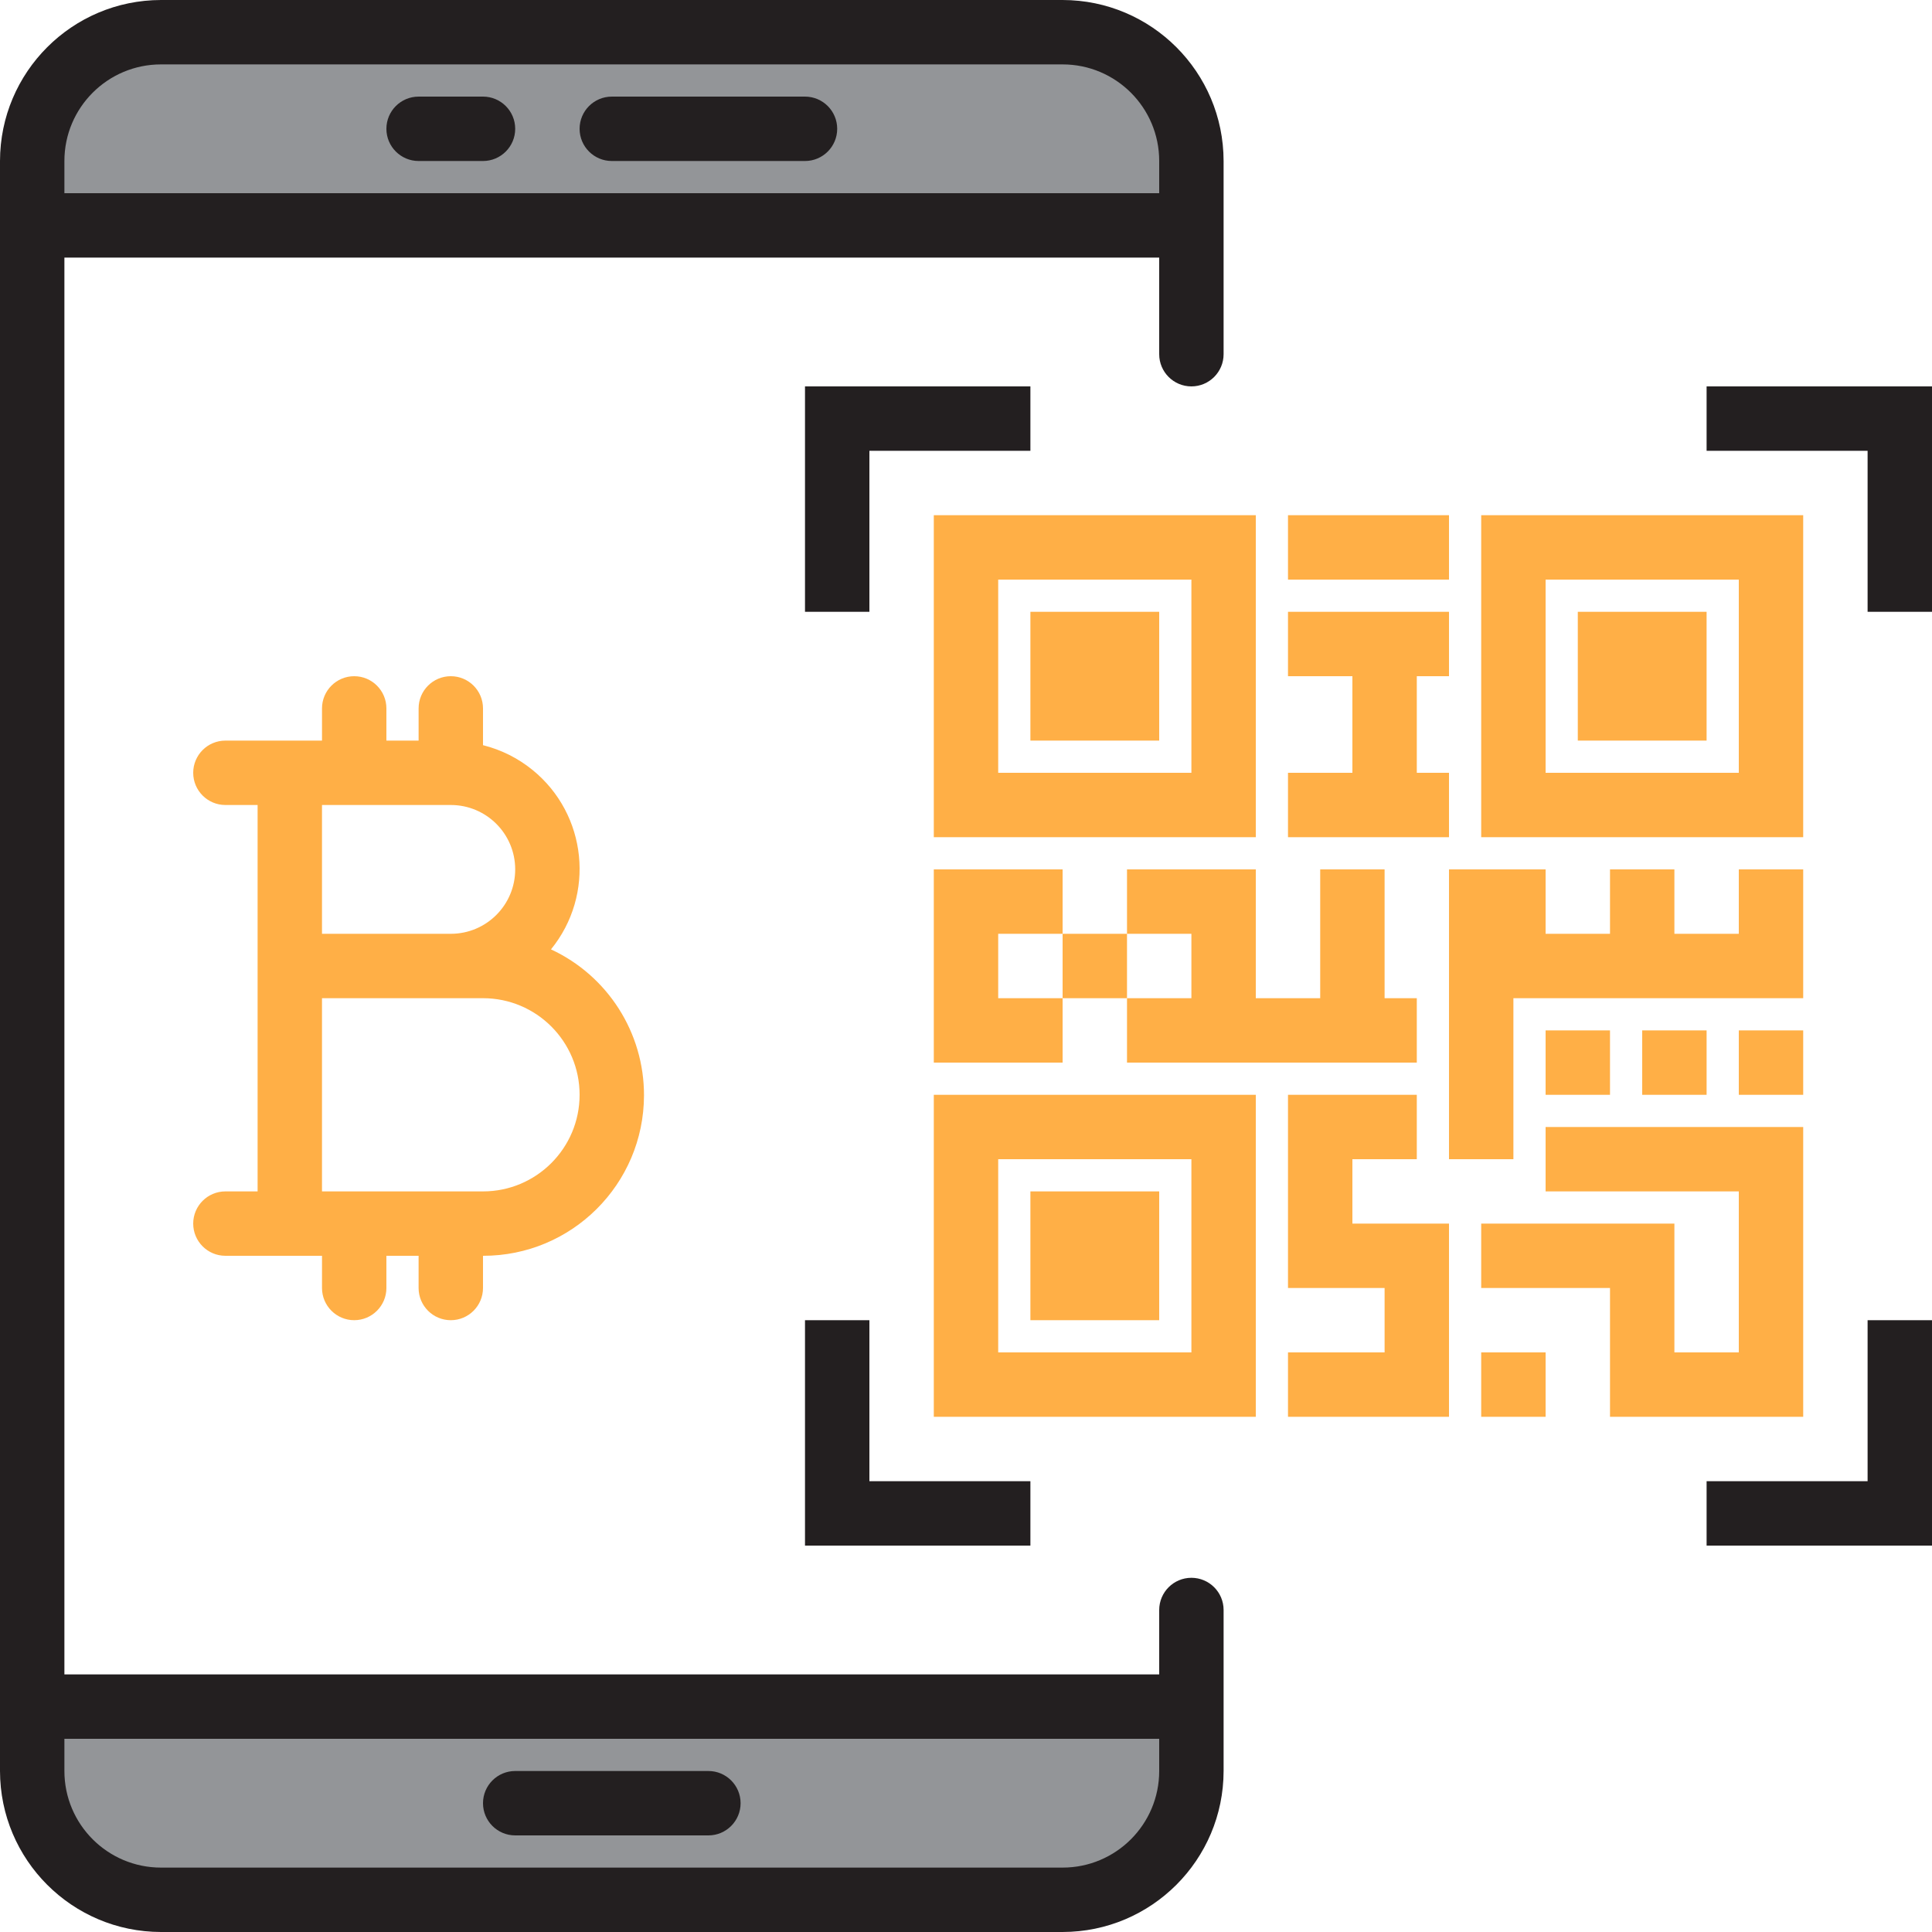 <?xml version="1.0" encoding="iso-8859-1"?>
<!-- Generator: Adobe Illustrator 19.0.0, SVG Export Plug-In . SVG Version: 6.00 Build 0)  -->
<svg version="1.1" id="Capa_1" xmlns="http://www.w3.org/2000/svg" xmlns:xlink="http://www.w3.org/1999/xlink" x="0px" y="0px"
	 viewBox="0 0 512 512" style="enable-background:new 0 0 512 512;" xml:space="preserve">
<g>
	<path style="fill:#939598;" d="M42.667,503.467H281.6c18.85,0,34.133-15.283,34.133-34.133v-17.067H8.533v17.067
		C8.533,488.184,23.817,503.467,42.667,503.467z"/>
	<path style="fill:#939598;" d="M315.733,42.667c0-18.85-15.283-34.133-34.133-34.133H42.667c-18.85,0-34.133,15.283-34.133,34.133
		v17.067h307.2V42.667z"/>
</g>
<g>
	<rect x="426.667" y="170.667" style="fill:#FFAF46;" width="17.067" height="17.067"/>
	<rect x="281.6" y="170.667" style="fill:#FFAF46;" width="17.067" height="17.067"/>
	<rect x="281.6" y="324.267" style="fill:#FFAF46;" width="17.067" height="17.067"/>
</g>
<g>
	<path style="fill:#231F20;" d="M281.6,0H42.667C19.115,0.026,0.026,19.115,0,42.667v426.667
		C0.026,492.885,19.115,511.974,42.667,512H281.6c23.552-0.026,42.641-19.115,42.667-42.667v-42.667c0-4.71-3.823-8.533-8.533-8.533
		c-4.71,0-8.533,3.823-8.533,8.533v17.067H17.067V68.267H307.2v25.6c0,4.71,3.823,8.533,8.533,8.533c4.71,0,8.533-3.823,8.533-8.533
		v-51.2C324.241,19.115,305.152,0.026,281.6,0z M307.2,460.8v8.533c0,14.14-11.46,25.6-25.6,25.6H42.667
		c-14.14,0-25.6-11.46-25.6-25.6V460.8H307.2z M17.067,51.2v-8.533c0-14.14,11.46-25.6,25.6-25.6H281.6
		c14.14,0,25.6,11.46,25.6,25.6V51.2H17.067z"/>
	<path style="fill:#231F20;" d="M187.733,486.4h-51.2c-4.71,0-8.533-3.823-8.533-8.533s3.823-8.533,8.533-8.533h51.2
		c4.71,0,8.533,3.823,8.533,8.533S192.444,486.4,187.733,486.4z"/>
	<polygon style="fill:#231F20;" points="230.4,162.133 213.333,162.133 213.333,102.4 273.067,102.4 273.067,119.467 230.4,119.467 
			"/>
	<polygon style="fill:#231F20;" points="512,162.133 494.933,162.133 494.933,119.467 452.267,119.467 452.267,102.4 512,102.4 	"/>
	<polygon style="fill:#231F20;" points="273.067,409.6 213.333,409.6 213.333,349.867 230.4,349.867 230.4,392.533 273.067,392.533 
			"/>
	<polygon style="fill:#231F20;" points="512,409.6 452.267,409.6 452.267,392.533 494.933,392.533 494.933,349.867 512,349.867 	"/>
	<path style="fill:#231F20;" d="M213.333,42.667h-51.2c-4.71,0-8.533-3.823-8.533-8.533s3.823-8.533,8.533-8.533h51.2
		c4.71,0,8.533,3.823,8.533,8.533S218.044,42.667,213.333,42.667z"/>
	<path style="fill:#231F20;" d="M128,42.667h-17.067c-4.71,0-8.533-3.823-8.533-8.533s3.823-8.533,8.533-8.533H128
		c4.71,0,8.533,3.823,8.533,8.533S132.71,42.667,128,42.667z"/>
</g>
<g>
	<path style="fill:#FFAF46;" d="M146.014,251.597c11.785-14.473,9.6-35.755-4.873-47.539c-3.849-3.132-8.329-5.376-13.141-6.579
		v-9.745c0-4.71-3.823-8.533-8.533-8.533c-4.71,0-8.533,3.823-8.533,8.533v8.533H102.4v-8.533c0-4.71-3.823-8.533-8.533-8.533
		c-4.71,0-8.533,3.823-8.533,8.533v8.533h-25.6c-4.71,0-8.533,3.823-8.533,8.533c0,4.71,3.823,8.533,8.533,8.533h8.533v102.4h-8.533
		c-4.71,0-8.533,3.823-8.533,8.533s3.823,8.533,8.533,8.533h25.6v8.533c0,4.71,3.823,8.533,8.533,8.533
		c4.71,0,8.533-3.823,8.533-8.533V332.8h8.533v8.533c0,4.71,3.823,8.533,8.533,8.533c4.71,0,8.533-3.823,8.533-8.533V332.8
		c23.518,0.043,42.615-18.978,42.667-42.496C170.701,273.698,161.075,258.586,146.014,251.597z M136.533,230.4
		c0,9.429-7.637,17.067-17.067,17.067H85.333v-34.133h34.133C128.896,213.333,136.533,220.971,136.533,230.4z M128,315.733H85.333
		v-51.2H128c14.14,0,25.6,11.46,25.6,25.6C153.6,304.273,142.14,315.733,128,315.733z"/>
	<path style="fill:#FFAF46;" d="M392.533,136.533v85.333h85.333v-85.333H392.533z M460.8,204.8h-51.2v-51.2h51.2V204.8z"/>
	<rect x="418.133" y="162.133" style="fill:#FFAF46;" width="34.133" height="34.133"/>
	<path style="fill:#FFAF46;" d="M332.8,136.533h-85.333v85.333H332.8V136.533z M315.733,204.8h-51.2v-51.2h51.2V204.8z"/>
	<rect x="273.067" y="162.133" style="fill:#FFAF46;" width="34.133" height="34.133"/>
	<path style="fill:#FFAF46;" d="M247.467,375.467H332.8v-85.333h-85.333V375.467z M264.533,307.2h51.2v51.2h-51.2V307.2z"/>
	<rect x="273.067" y="315.733" style="fill:#FFAF46;" width="34.133" height="34.133"/>
	<polygon style="fill:#FFAF46;" points="409.6,298.667 409.6,315.733 460.8,315.733 460.8,358.4 443.733,358.4 443.733,324.267 
		392.533,324.267 392.533,341.333 426.667,341.333 426.667,375.467 477.867,375.467 477.867,298.667 	"/>
	<polygon style="fill:#FFAF46;" points="281.6,264.533 264.533,264.533 264.533,247.467 281.6,247.467 281.6,230.4 247.467,230.4 
		247.467,281.6 281.6,281.6 	"/>
	<polygon style="fill:#FFAF46;" points="358.4,307.2 375.467,307.2 375.467,290.133 341.333,290.133 341.333,341.333 
		366.933,341.333 366.933,358.4 341.333,358.4 341.333,375.467 384,375.467 384,324.267 358.4,324.267 	"/>
	<rect x="392.533" y="358.4" style="fill:#FFAF46;" width="17.067" height="17.067"/>
	<rect x="409.6" y="273.067" style="fill:#FFAF46;" width="17.067" height="17.067"/>
	<rect x="460.8" y="273.067" style="fill:#FFAF46;" width="17.067" height="17.067"/>
	<rect x="435.2" y="273.067" style="fill:#FFAF46;" width="17.067" height="17.067"/>
	<polygon style="fill:#FFAF46;" points="460.8,247.467 443.733,247.467 443.733,230.4 426.667,230.4 426.667,247.467 409.6,247.467 
		409.6,230.4 384,230.4 384,247.467 384,307.2 401.067,307.2 401.067,264.533 477.867,264.533 477.867,230.4 460.8,230.4 	"/>
	<rect x="341.333" y="136.533" style="fill:#FFAF46;" width="42.667" height="17.067"/>
	<polygon style="fill:#FFAF46;" points="315.733,264.533 298.667,264.533 298.667,281.6 375.467,281.6 375.467,264.533 
		366.933,264.533 366.933,230.4 349.867,230.4 349.867,264.533 332.8,264.533 332.8,230.4 298.667,230.4 298.667,247.467 
		315.733,247.467 	"/>
	<rect x="281.6" y="247.467" style="fill:#FFAF46;" width="17.067" height="17.067"/>
	<polygon style="fill:#FFAF46;" points="384,221.867 384,204.8 375.467,204.8 375.467,179.2 384,179.2 384,162.133 341.333,162.133 
		341.333,179.2 358.4,179.2 358.4,204.8 341.333,204.8 341.333,221.867 	"/>
</g>
<g>
</g>
<g>
</g>
<g>
</g>
<g>
</g>
<g>
</g>
<g>
</g>
<g>
</g>
<g>
</g>
<g>
</g>
<g>
</g>
<g>
</g>
<g>
</g>
<g>
</g>
<g>
</g>
<g>
</g>
</svg>
